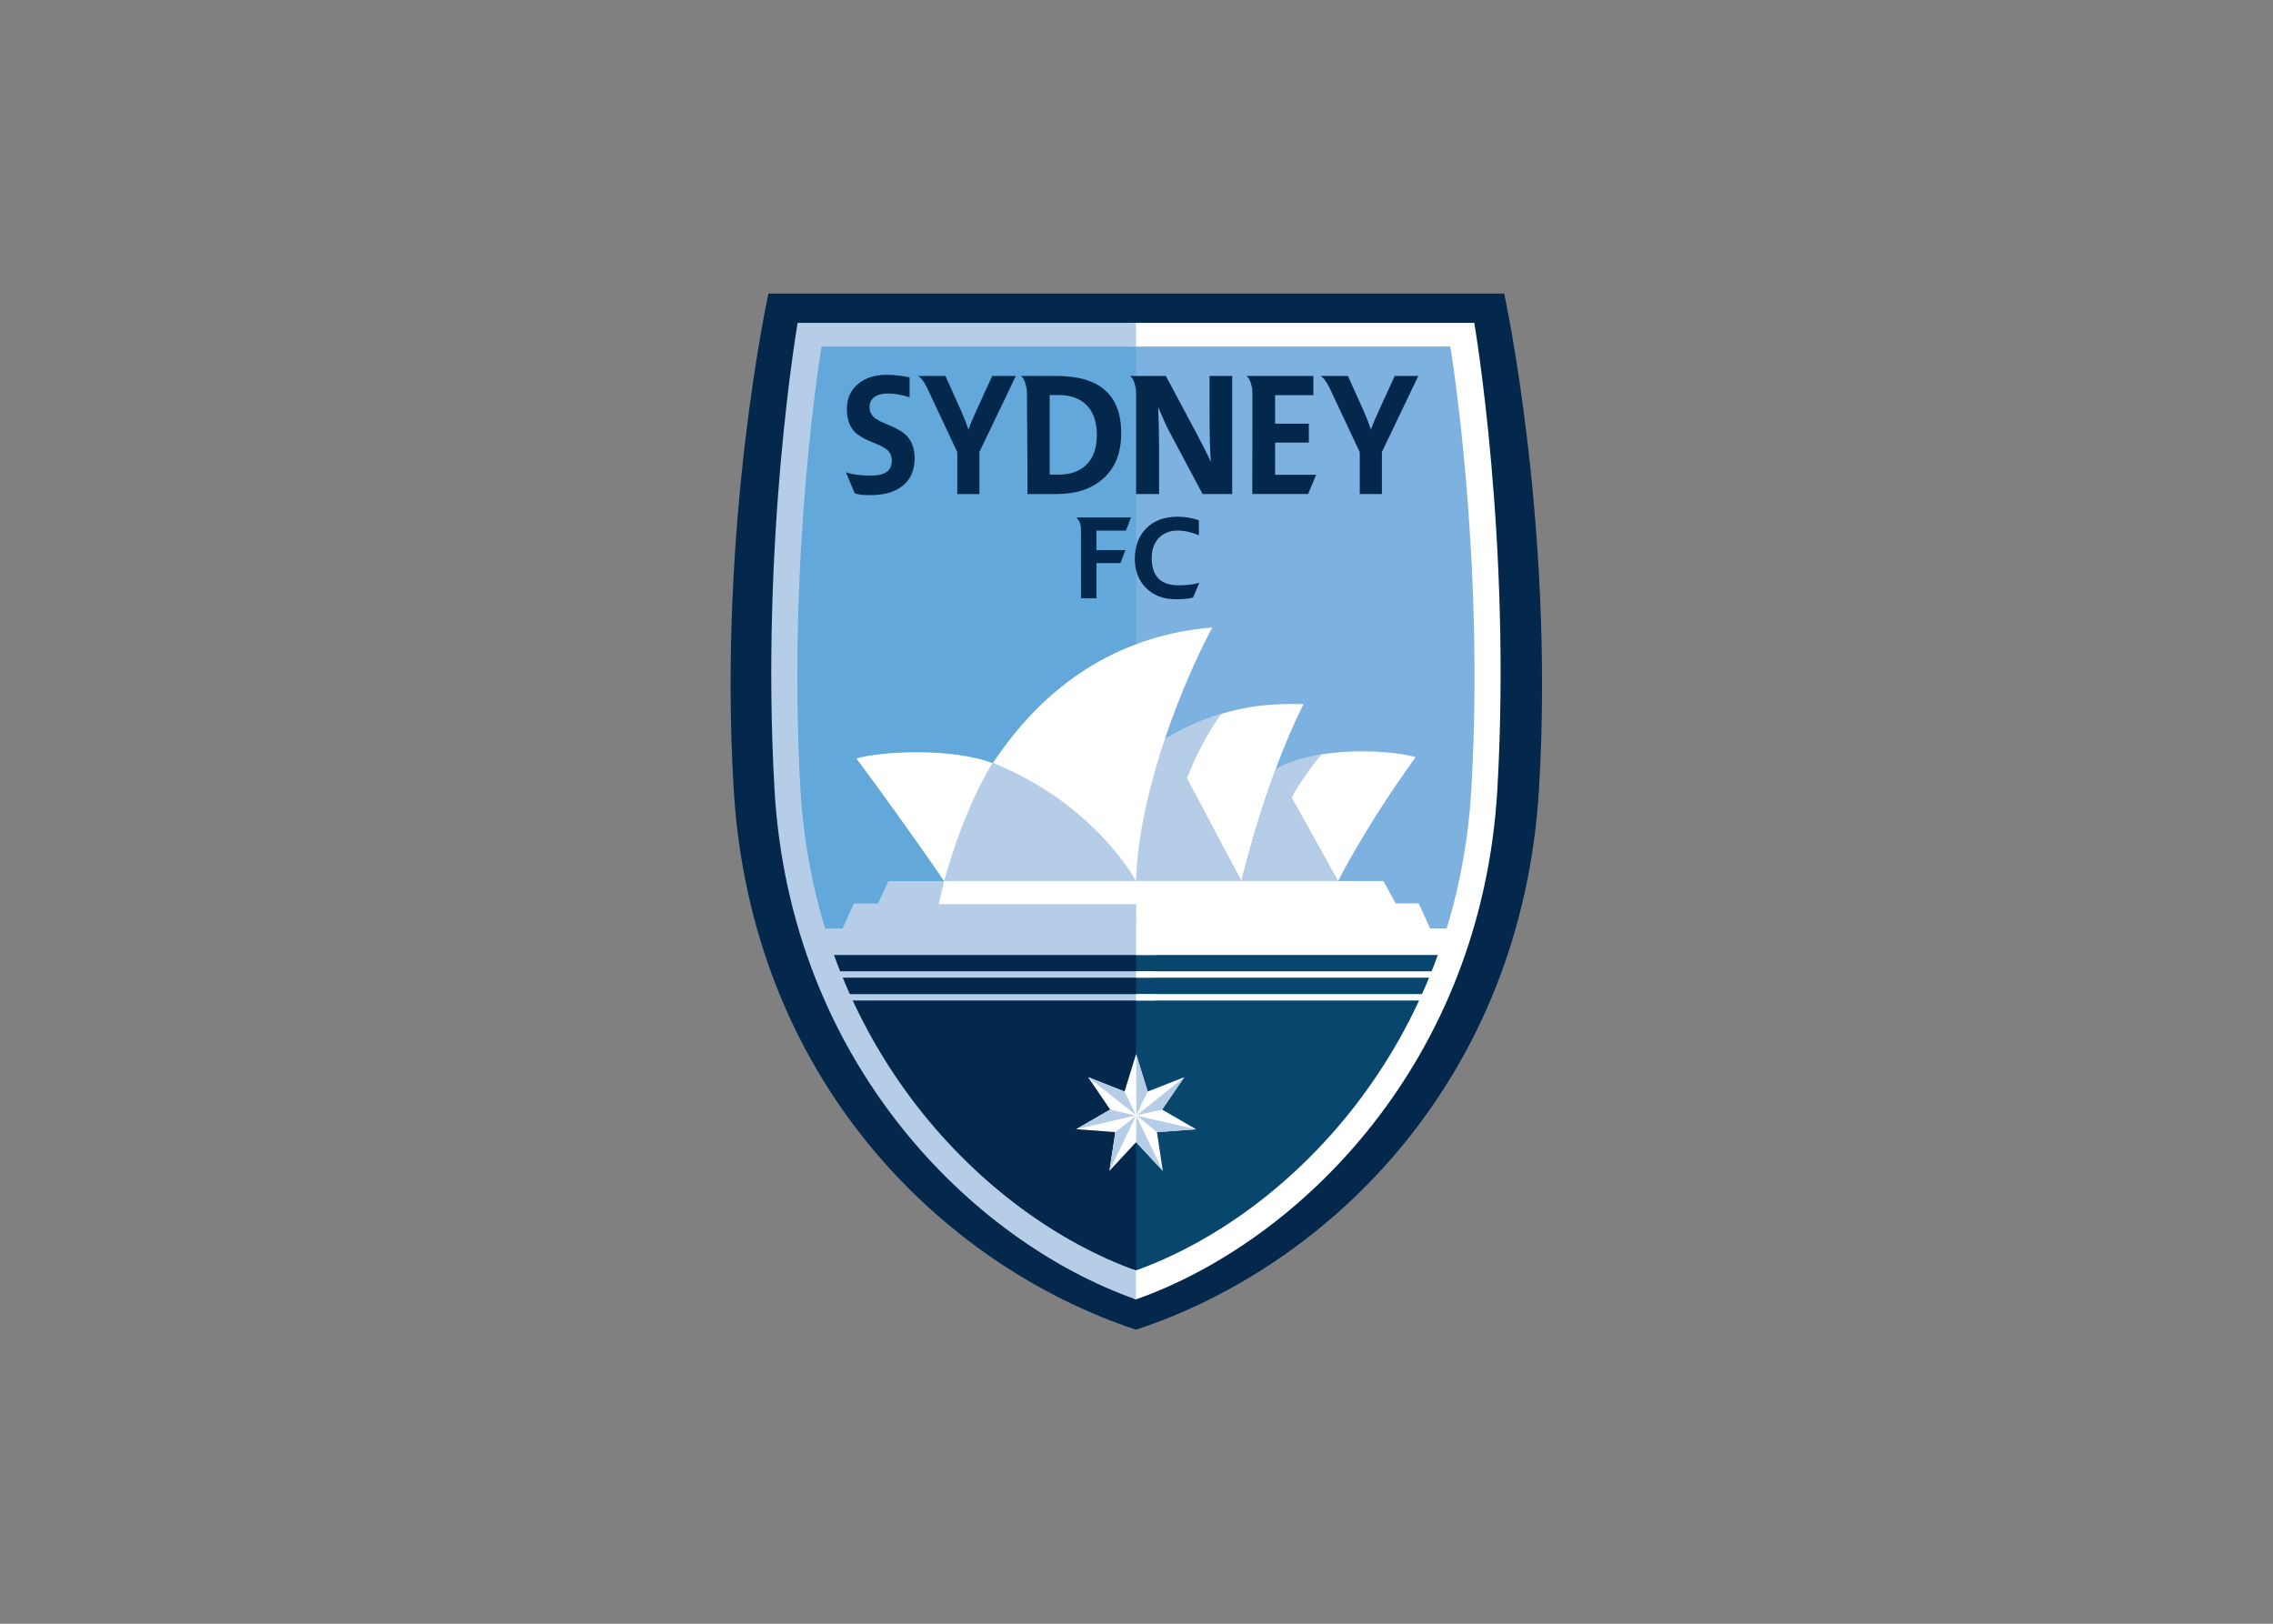 <svg clip-rule="evenodd" fill-rule="evenodd" stroke-linejoin="round" stroke-miterlimit="2" viewBox="0 0 560 400" xmlns="http://www.w3.org/2000/svg"><rect x="0" y="0" width="560" height="400" fill="#808080" stroke="none"/><g fill-rule="nonzero" transform="matrix(1.023 0 0 1.023 179.794 72.07)"><path d="m186.5.25h-177.19s-12.16 55.42-8.38 119.16c4.14 69.77 49.84 114.71 96.88 130.34h.03c46.82-15.44 92.92-60.57 97.06-130.34 3.76-63.74-8.4-119.16-8.4-119.16" fill="#03284c"/><path d="m174.8 12.52h-154.94s-9.45 50.23-5.71 107.42c.88 13.36 3.19 25.64 6.71 36.85l153.06-.39c3.45-11.1 5.72-23.24 6.58-36.46 3.75-57.2-5.7-107.42-5.7-107.42z" fill="#7db1e0"/><path d="m20.36 12.48s-9.45 50.23-5.71 107.41c.88 13.4 3.21 25.69 6.73 36.91l76.48-.51v-143.81z" fill="#62a8da"/><path d="m97.86 239.46c32.2-10.03 63.03-38.24 76.83-82.48h-76.83z" fill="#08466e"/><path d="m102.44 163.44v1.54h-78.95v-1.54zm0 5.5h-79.31v1.54h79.31z" fill="#b5cde7"/><path d="m132.26 115.64c3.1-1.75 6.18-3.77 10.24-4.42 8.73-1.4 18.3-.61 22.67.66-12.2 16.85-18.68 29.86-18.68 29.86l-11.29-20.28zm-9.04 26.11s5.72-24.34 14.95-42.63c-9.5-.25-19.75.51-33.18 8.33z" fill="#fff"/><path d="m146.48 141.73-.04 1.78-50.51-.76 1.04-37.75 7.85 2.43c4.84-2.93 9.4-4.68 13.5-5.95-3.24 4.71-5.86 9.47-8.24 15.55l13.14 24.71s2.93-12.41 7.95-26.16h.01l.06-.19c.09-.24.17-.48.26-.71 3.15-1.76 6.78-2.76 11.04-3.48-2.19 2.55-5.54 7.14-7.23 10.49zm-48.58 11.41v-6.03h-47.15l2.38-5.39h-14.93l-2.48 5.39h-5.84l-2.73 6.03h-7.77l2.5 6.38h80.67z" fill="#b5cde7"/><path d="m177.11 153.14-1.93 6.38h-77.32v-12.25h-47.54l1.3-5.54c-.53-.77-8.35-12.29-21.12-29.54 5.77-1.67 22.44-2.7 32.86 1.13 13.83-20.93 32.41-31 52.83-32.67-9.51 18.01-17.95 42.98-18.34 61.06h59.55l2.99 5.39h5.53l2.75 6.03h8.44zm-79.24 10.3v1.54h74.47v-1.54zm72.32 7.04h-72.33v-1.54h72.33z" fill="#fff"/><path d="m51.64 141.71h46.19s-9.63-18.4-34.51-28.49c-7.39 11.92-11.68 28.49-11.68 28.49" fill="#b5cde7"/><path d="m179.3 7.3h-82.93l.02 5.71h77.14s8.29 49.41 5.09 106.25c-3.49 62.21-44.18 103.05-80.8 116.22v.01h-.02v-.01c-.18-.06-.35-.13-.53-.19l.03 6.99c.17.06.33.12.5.18v.01h.02v-.01c39.4-13.92 83.27-57.1 87.04-122.85 3.44-60.08-5.56-112.31-5.56-112.31z" fill="#fff"/><path d="m97.86 7.3h-81.52s-9 52.23-5.57 112.31c3.76 65.75 47.63 108.93 87.04 122.85l.01.01-.01-6.98c-36.62-13.17-77.31-54.01-80.81-116.22-3.19-56.84 5.1-106.25 5.1-106.25h75.75v-5.72z" fill="#b5cde7"/><path d="m97.86 183.37 2.79 9.03 8.8-3.45-5.33 7.79 8.17 4.74-9.41.69 1.4 9.34-6.42-6.93-6.42 6.91 1.41-9.32-9.42-.71 8.18-4.72-5.31-7.8 8.78 3.46z" fill="#fff"/><path d="m100.65 192.4-2.72 5.64-.07-14.67zm-14.35-3.46 11.49 9.1-2.71-5.65zm-2.87 12.53 14.29-3.29-6.13-1.43zm8.01 10.03 6.35-13.19-4.93 3.87zm12.84.01-6.34-13.18-.07 6.26zm8.01-10.02-14.21-3.25 4.79 3.95zm-2.84-12.54-11.4 9.14 6.08-1.34z" fill="#b5cde7"/><path d="m30.06 48.28-2.1-5.03c1.35.55 3.41.82 6.19.82 3.24 0 4.87-1.18 4.87-3.58 0-1.08-.38-1.96-1.12-2.64l-1.11-.71c-.46-.26-1.01-.51-1.66-.78-1.16-.44-2.13-.86-2.88-1.28s-1.34-.79-1.75-1.13c-1.54-1.32-2.3-3.31-2.3-5.96 0-2.54.94-4.57 2.8-6.07 1.87-1.54 4.39-2.23 7.56-2.1.63.02 1.34.08 2.15.17.8.09 1.67.24 2.6.44v4.8c-.83-.29-1.68-.51-2.53-.66-.85-.16-1.72-.25-2.57-.27-1.44 0-2.57.29-3.38.85-.78.61-1.17 1.42-1.17 2.46 0 1.14.49 2.05 1.48 2.76l1.21.69c.57.27 1.3.58 2.17.95.94.39 1.76.79 2.44 1.21.69.41 1.24.84 1.66 1.28 1.27 1.35 1.9 3.15 1.9 5.41 0 2.73-.88 4.87-2.64 6.42-1.88 1.64-4.52 2.45-7.91 2.45-2.06.01-3.37-.16-3.91-.5m24.73-9.85v10.09h5.33v-10.13l8.77-18.3h-5.69l-3.74 8.18c-.41.9-.79 1.76-1.13 2.55s-.62 1.5-.82 2.11h-.04c-.26-.75-.55-1.52-.86-2.31s-.65-1.6-1.01-2.4l-3.66-8.14h-6.54l.76.66.76 1.09.45.84.65 1.34zm15.31-18.34c.45.23.8.82 1.08 1.75l.29 1.17.1 1.17.13 20.36v3.98h6.96c4.73 0 8.48-1.23 11.25-3.71 2.91-2.56 4.36-6.23 4.36-10.97 0-9.17-5.17-13.75-15.54-13.75zm6.93 4.59h2.23c2.88 0 5.12.83 6.73 2.49 1.6 1.66 2.41 4.01 2.41 7.05 0 3.27-.86 5.71-2.6 7.32-1.59 1.54-3.78 2.3-6.58 2.3h-2.18v-19.16zm26.36 13.64c0-2.36-.03-4.44-.07-6.21-.05-1.79-.1-3.29-.16-4.54.55 1.3 1.05 2.45 1.52 3.48s.89 1.9 1.28 2.63l7.91 14.84h7.13v-28.43h-5.46v8.8c0 2.71.03 5.05.09 7.04.05 1.98.13 3.6.23 4.85-.51-1.12-1.06-2.23-1.63-3.34-.57-1.1-1.14-2.21-1.72-3.33l-7.48-14.02h-8.65c.45.23.8.8 1.09 1.71l.29 1.17.1 1.17v24.38h5.53zm35.89 10.2 1.94-4.64h-9.89v-7.75h8.13v-4.56h-8.13v-6.85h9.22v-4.64h-16.2c.47.23.84.8 1.13 1.71l.3 1.15.09 1.19-.03 24.38h13.44zm12.44-10.09v10.09h5.33v-10.13l8.77-18.3h-5.69l-3.74 8.18c-.41.9-.79 1.76-1.13 2.55s-.62 1.5-.82 2.11h-.04c-.26-.75-.55-1.52-.86-2.31s-.65-1.6-1.01-2.4l-3.66-8.14h-6.55l.76.66.76 1.09.45.84.65 1.34zm-63.41 35.19v-8.47h5.77l1.2-3.13h-6.98v-4.69h7.12l1.2-3.17h-13.06l.74 1.17.21.79.07.81.01 16.69zm11.62-2.8c1.84 2.03 4.36 3.04 7.58 3.04 1.92 0 3.27-.15 4.07-.43l1.5-3.54c-1.32.41-2.99.61-5.01.61-4.3 0-6.46-2.21-6.46-6.64 0-1.94.57-3.51 1.68-4.72 1.15-1.21 2.65-1.82 4.51-1.82 1.67 0 3.4.38 5.19 1.14l-.03-3.65c-.88-.29-1.74-.49-2.59-.63-.85-.13-1.7-.2-2.53-.2-3.21 0-5.75.96-7.62 2.88-1.78 1.84-2.67 4.26-2.67 7.28 0 2.66.79 4.89 2.38 6.68" fill="#03284c"/></g></svg>